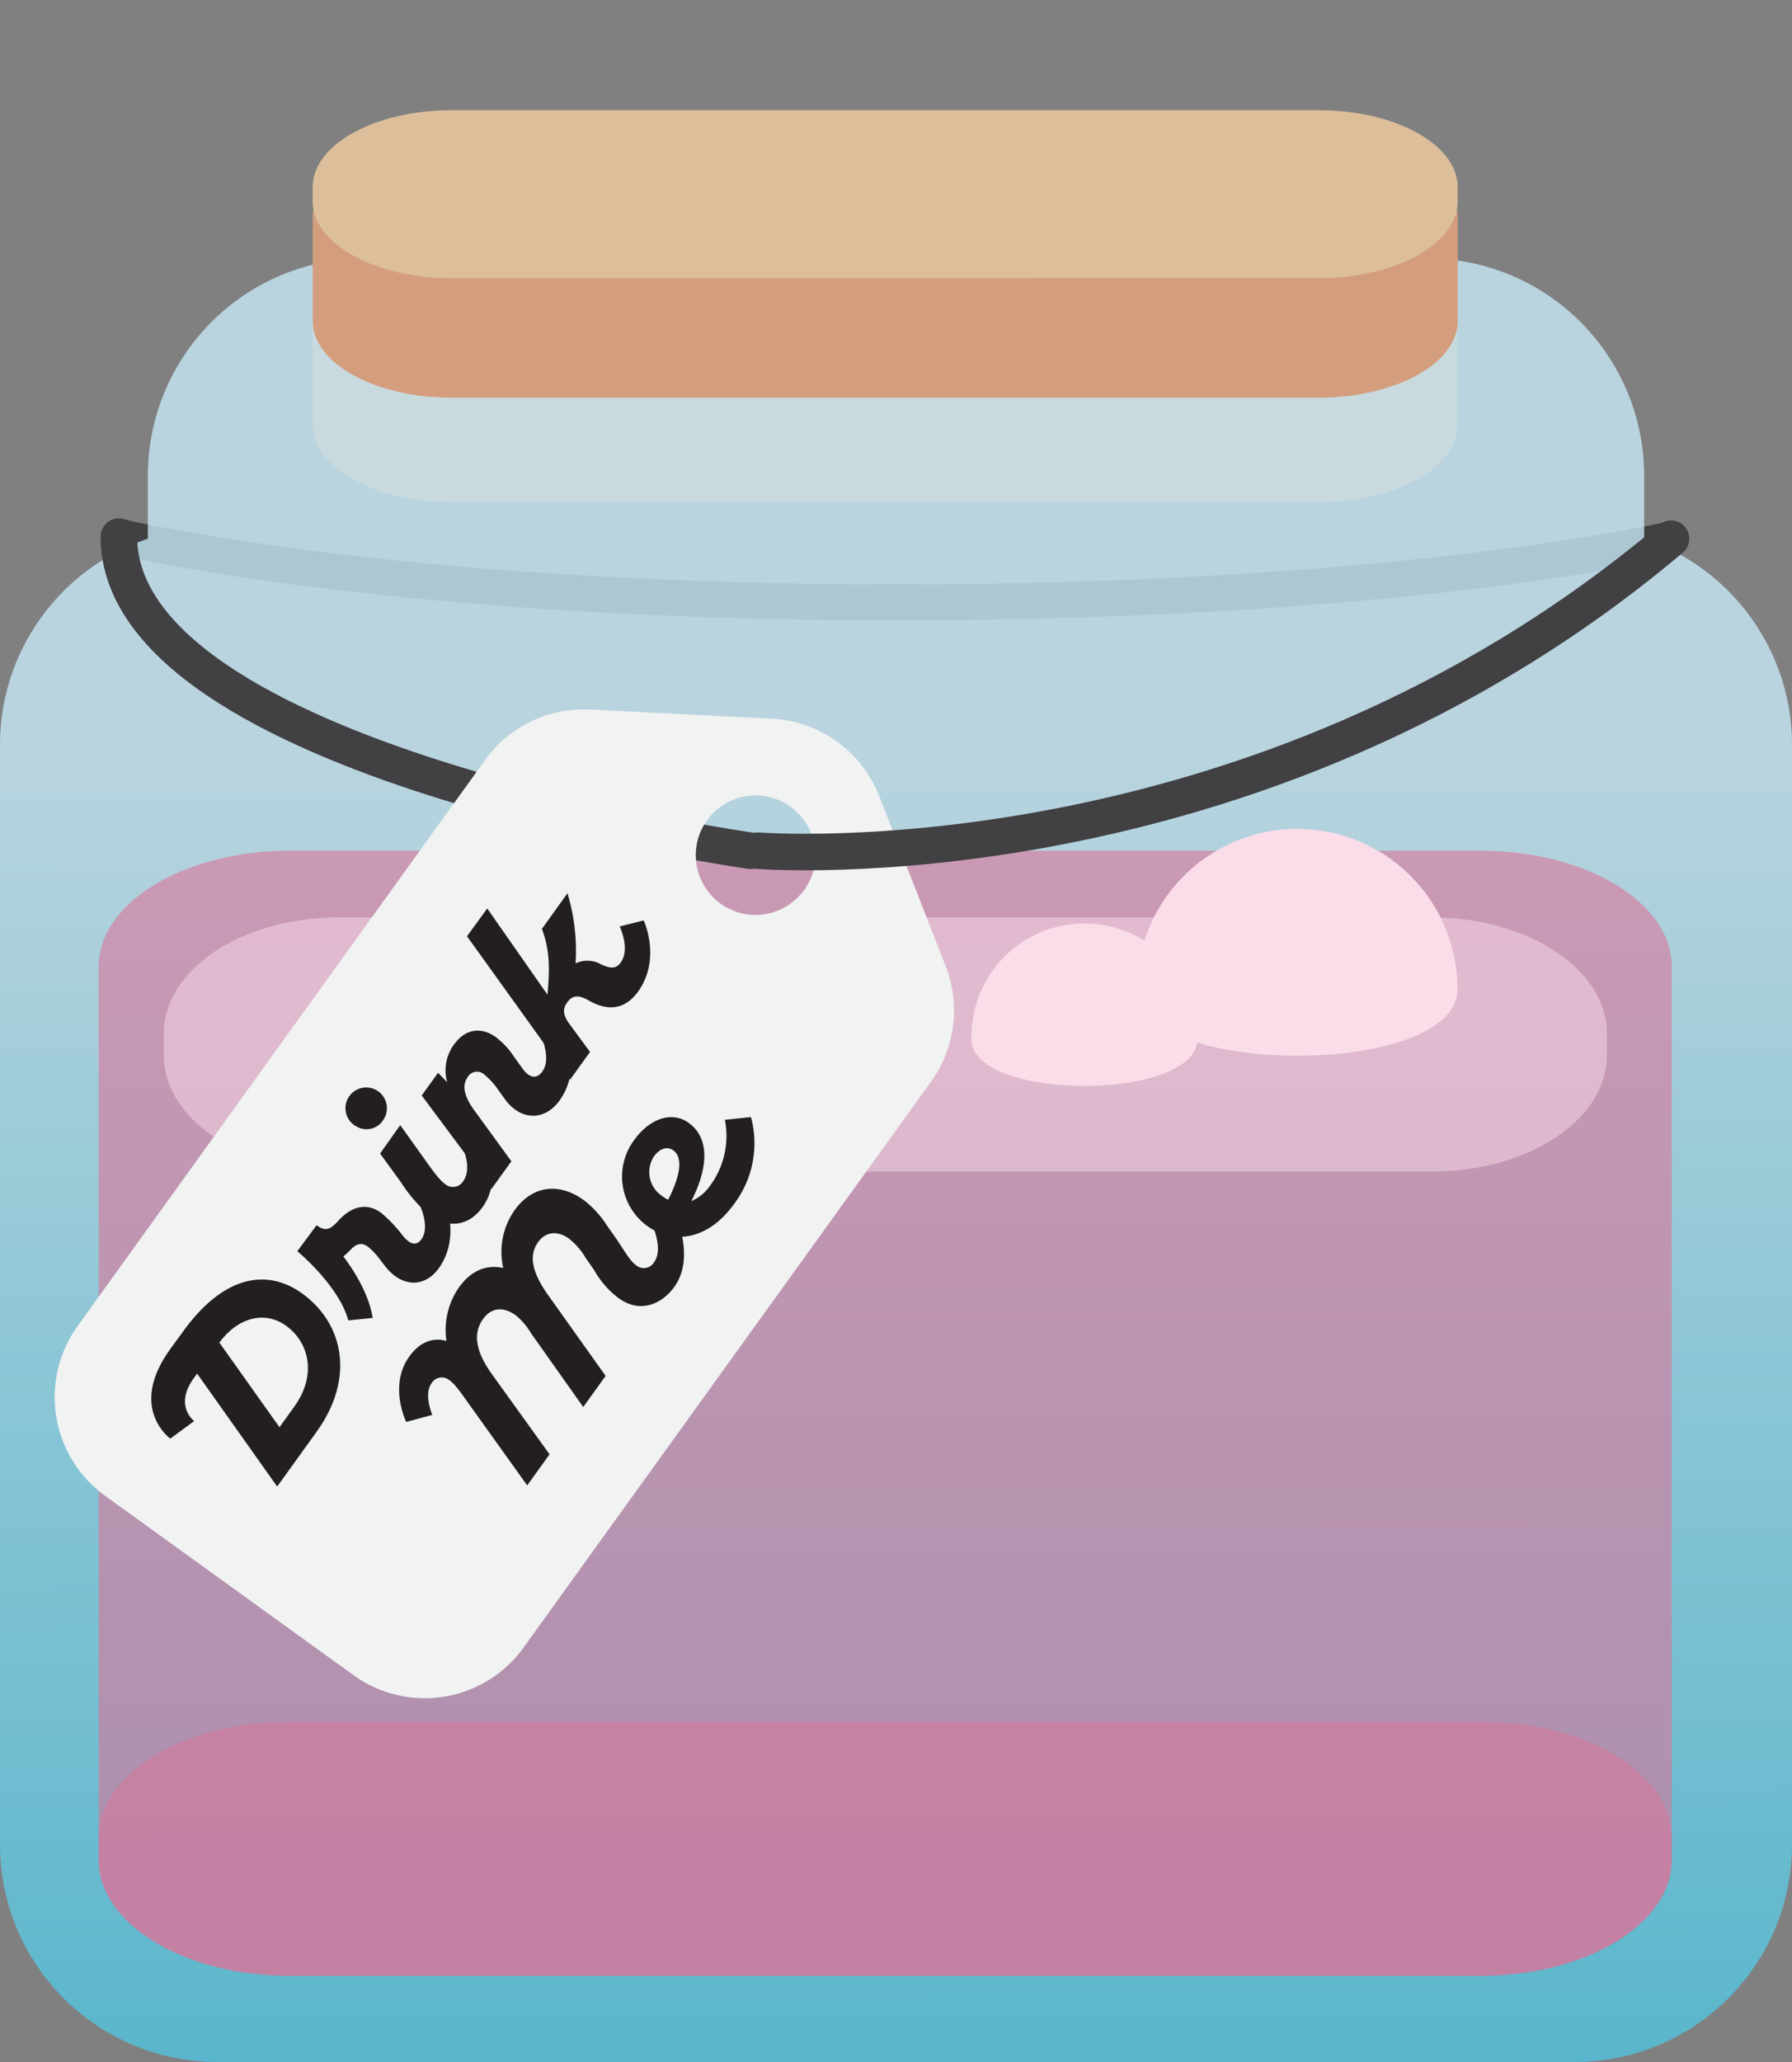 <svg id="Layer_1" data-name="Layer 1" xmlns="http://www.w3.org/2000/svg" xmlns:xlink="http://www.w3.org/1999/xlink" viewBox="0 0 300 345"><rect x="0" y="0" width="300" height="345" fill="#808080" stroke="none"/><defs><style>.cls-1,.cls-9{fill:none;stroke:#414042;stroke-linecap:round;stroke-miterlimit:10;}.cls-1{stroke-width:6px;}.cls-2{fill:#d49e7e;}.cls-3{fill-opacity:0.8;fill:url(#linear-gradient);}.cls-4,.cls-5{fill:#dd7399;}.cls-4,.cls-6{fill-opacity:0.5;}.cls-5{fill-opacity:0.59;}.cls-6,.cls-7{fill:#fbddea;}.cls-8{fill:#dcbf9a;}.cls-9{stroke-width:6.11px;}.cls-10{fill:#f1f2f2;}.cls-11{fill:#231f20;}</style><linearGradient id="linear-gradient" x1="149.67" y1="-3533.19" x2="150.74" y2="-4304.68" gradientTransform="matrix(1, 0, 0, -1, 0, -3555.6)" gradientUnits="userSpaceOnUse"><stop offset="0.19" stop-color="#c7e9f6"/><stop offset="0.63" stop-color="#10afd1"/></linearGradient></defs><title>blook_drink-me</title><g id="alice_in_wonderland" data-name="alice in wonderland"><g id="faity"><path class="cls-1" d="M19.9,89.78s45.23,11,130.1,11S279.63,90.25,279.63,90.25"/><path class="cls-2" d="M220.78,40.81H75.6c-12.84,0-23.25,5.74-23.25,12.83V71.15C52.35,78.23,62.76,84,75.6,84H220.78C233.62,84,244,78.23,244,71.15V53.64C244,46.55,233.62,40.81,220.78,40.81Z"/><path class="cls-3" d="M275.25,90.13V79.6a36.38,36.38,0,0,0-36.38-36.38H61.13A36.38,36.38,0,0,0,24.75,79.6V90.13A36.4,36.4,0,0,0,0,124.6v184A36.38,36.38,0,0,0,36.36,345H263.62A36.38,36.38,0,0,0,300,308.62h0v-184A36.41,36.41,0,0,0,275.25,90.13Z"/><path class="cls-4" d="M247.93,288.05H48.44c-17.64,0-31.93,8.69-31.93,19.41v3.7c0,10.72,14.29,19.42,31.93,19.42H247.93c17.64,0,31.94-8.7,31.94-19.42v-3.7C279.87,296.74,265.57,288.05,247.93,288.05Z"/><path class="cls-5" d="M247.93,142.34H48.44c-17.64,0-31.93,8.69-31.93,19.41V311.16c0,10.72,14.29,19.42,31.93,19.42H247.93c17.64,0,31.94-8.7,31.94-19.42V161.75C279.87,151,265.57,142.34,247.93,142.34Z"/><path class="cls-6" d="M239.66,153.49H56.71c-16.18,0-29.29,8.69-29.29,19.41v3.7c0,10.72,13.11,19.42,29.29,19.42h183c16.18,0,29.3-8.7,29.3-19.42v-3.7C269,162.18,255.84,153.49,239.66,153.49Z"/><path class="cls-7" d="M244,165.52a26.83,26.83,0,0,0-53.66,0C190.34,180.34,244,180.34,244,165.52Z"/><path class="cls-7" d="M200.45,173.86a18.91,18.91,0,1,0-37.81,0C162.64,184.3,200.45,184.3,200.45,173.86Z"/><path class="cls-2" d="M220.78,23.38H75.6c-12.84,0-23.25,5.74-23.25,12.82V53.72c0,7.08,10.41,12.82,23.25,12.82H220.78c12.84,0,23.25-5.74,23.25-12.82V36.2C244,29.12,233.62,23.38,220.78,23.38Z"/><path class="cls-8" d="M220.78,18.44H75.6c-12.84,0-23.25,5.75-23.25,12.83v2.45c0,7.08,10.41,12.82,23.25,12.82H220.78c12.84,0,23.25-5.74,23.25-12.82V31.27C244,24.19,233.62,18.44,220.78,18.44Z"/><path class="cls-9" d="M19.9,89.78c0,37.67,105.81,52.57,105.81,52.57"/><path class="cls-10" d="M129.25,120.25l-30.47-1.54a20.37,20.37,0,0,0-17.56,8.44L13,221.85a20.37,20.37,0,0,0,4.62,28.44l41.58,30a20.37,20.37,0,0,0,28.44-4.62l68.23-94.7a20.38,20.38,0,0,0,2.44-19.33l-11.11-28.41A20.39,20.39,0,0,0,129.25,120.25Zm5.33,28.7a10,10,0,1,1-2.28-14A10,10,0,0,1,134.58,149Z"/><path class="cls-11" d="M50.58,216.41c6.92,5,8.92,14.12,2.42,23.15l-6.6,9.16L33,229.82l-.57.78c-3.34,4.65.08,7.16.08,7.16l-4,2.94s-7.17-5.11,0-15l2-2.73C37.21,213.54,44.54,212.06,50.58,216.41Zm-2.7,5.4c-3.51-2.53-8-1.45-11.16,2.82l10.07,14.16,2.46-3.41C53.06,230.09,51.81,224.64,47.88,221.81Z"/><path class="cls-11" d="M74.28,200.43s3,6.39-.81,11.75c-2.44,3.38-6.29,3.17-9-.33l-1-1.3a11.08,11.08,0,0,0-1.93-2c-1-.7-1.86-.5-2.89.59a10.76,10.76,0,0,1-1.17,1.07c2.19,2.92,4.35,6.69,4.91,10.3l-4.09.41c-1-3.88-4.84-8.42-8.53-11.58L53,205c1.39,1,2.17.88,3.66-.77,2.43-2.68,5-2.89,7.15-1.3a22.62,22.62,0,0,1,3.57,3.75c1.29,1.62,2.35,1.79,3.17.66,1.5-2.08-.31-5.8-.31-5.8Z"/><path class="cls-11" d="M71.91,203.32a24.41,24.41,0,0,1-4.8-5.53L63.63,193,67,188.25l4.16,5.81c1.59,2.23,2.44,3.39,3.41,4.09a2,2,0,0,0,3-.57c1.57-2.18-.24-5.9-.24-5.9l4-1.09s2.93,6.56-.54,11.36C78.59,205.07,75.16,205.66,71.91,203.32Zm-12.51-15a3.47,3.47,0,1,1,4.71-.86A3.3,3.3,0,0,1,59.4,188.29Z"/><path class="cls-11" d="M94.56,172.28s3,6.39-.88,11.84c-2.51,3.48-6.48,3.38-9.09-.13l-1.06-1.46a12.71,12.71,0,0,0-2.52-2.8,1.8,1.8,0,0,0-2.71.47c-.91,1.27-.77,3.05,1.18,5.68l6.13,8.42-3.35,4.64L70.6,183.29l2.74-3.8,1.52,1.58a7.32,7.32,0,0,1,1.08-6.22c2.13-3,4.86-2.91,7.07-1.32a13.07,13.07,0,0,1,3,3.21l1.48,2.06c1.23,1.72,2.45,1.67,3.29.5,1.59-2.21-.22-5.93-.22-5.93Z"/><path class="cls-11" d="M107.76,154s3,6.38-.93,11.9c-2.37,3.29-5.43,3.15-8.31,1.47-1.61-.92-2.67-.89-3.54.31s-.71,2.16.37,3.67L98.78,176l-3.35,4.65-17.25-24L81.57,152l10.08,14.42c.38-4.22.44-7.38-.93-11L95,149.45a33.38,33.38,0,0,1,1.36,11.73,4.67,4.67,0,0,1,4.27.17c1.71.78,2.53.74,3.3-.34,1.62-2.24-.19-6-.19-6Z"/><path class="cls-11" d="M113.09,203.4s3.34,7-.21,11.93c-1.94,2.69-5.57,4.58-9.3,1.88a15,15,0,0,1-4.09-4.67L98,210.4a11.24,11.24,0,0,0-2.75-3.16c-1.92-1.38-3.89-1.18-5.16.58-1.59,2.2-1.07,5,1.64,8.82l9.66,13.57-3.75,5.2L88.9,223.07a11.54,11.54,0,0,0-2.55-3c-2.08-1.5-4.09-1.31-5.47.6-1.73,2.41-1.28,5.35,1.4,9.15L92,243.33l-3.74,5.2L78.57,235c-1.64-2.31-2.42-3.42-3.33-4.07a2,2,0,0,0-3,.52c-1.36,1.88.14,5.28.14,5.28L68,237.91s-3-6.14.56-11c1.92-2.66,4.25-3.1,6.18-2.55a12.51,12.51,0,0,1,2.12-9c2-2.76,4.54-3.83,7.39-3.21a12.09,12.09,0,0,1,1.93-9.71c2.78-3.87,7.16-4.81,11.57-1.63a16.57,16.57,0,0,1,3.84,4.2l1.68,2.39c1.56,2.36,2.28,3.62,3.25,4.32a2,2,0,0,0,3-.57c1.61-2.24-.41-6.42-.41-6.42Z"/><path class="cls-11" d="M125.72,186.9a16.83,16.83,0,0,1-2.85,14.57c-4.38,6.07-10.21,6.76-14.49,3.67a10.22,10.22,0,0,1-2.18-14.44c2.56-3.54,6.27-4.86,9.09-2.83,3.84,2.76,3,8.11.44,13.09a7.22,7.22,0,0,0,3.16-2.6,14,14,0,0,0,2.46-11Zm-14.86,13.22a5.78,5.78,0,0,0,1,.61c2-3.95,2.55-7,.86-8.26-.94-.68-2.22-.41-3.27,1.05A4.81,4.81,0,0,0,110.86,200.12Z"/><path class="cls-9" d="M126.89,142.33S210,149,279.75,90.13"/></g></g></svg>